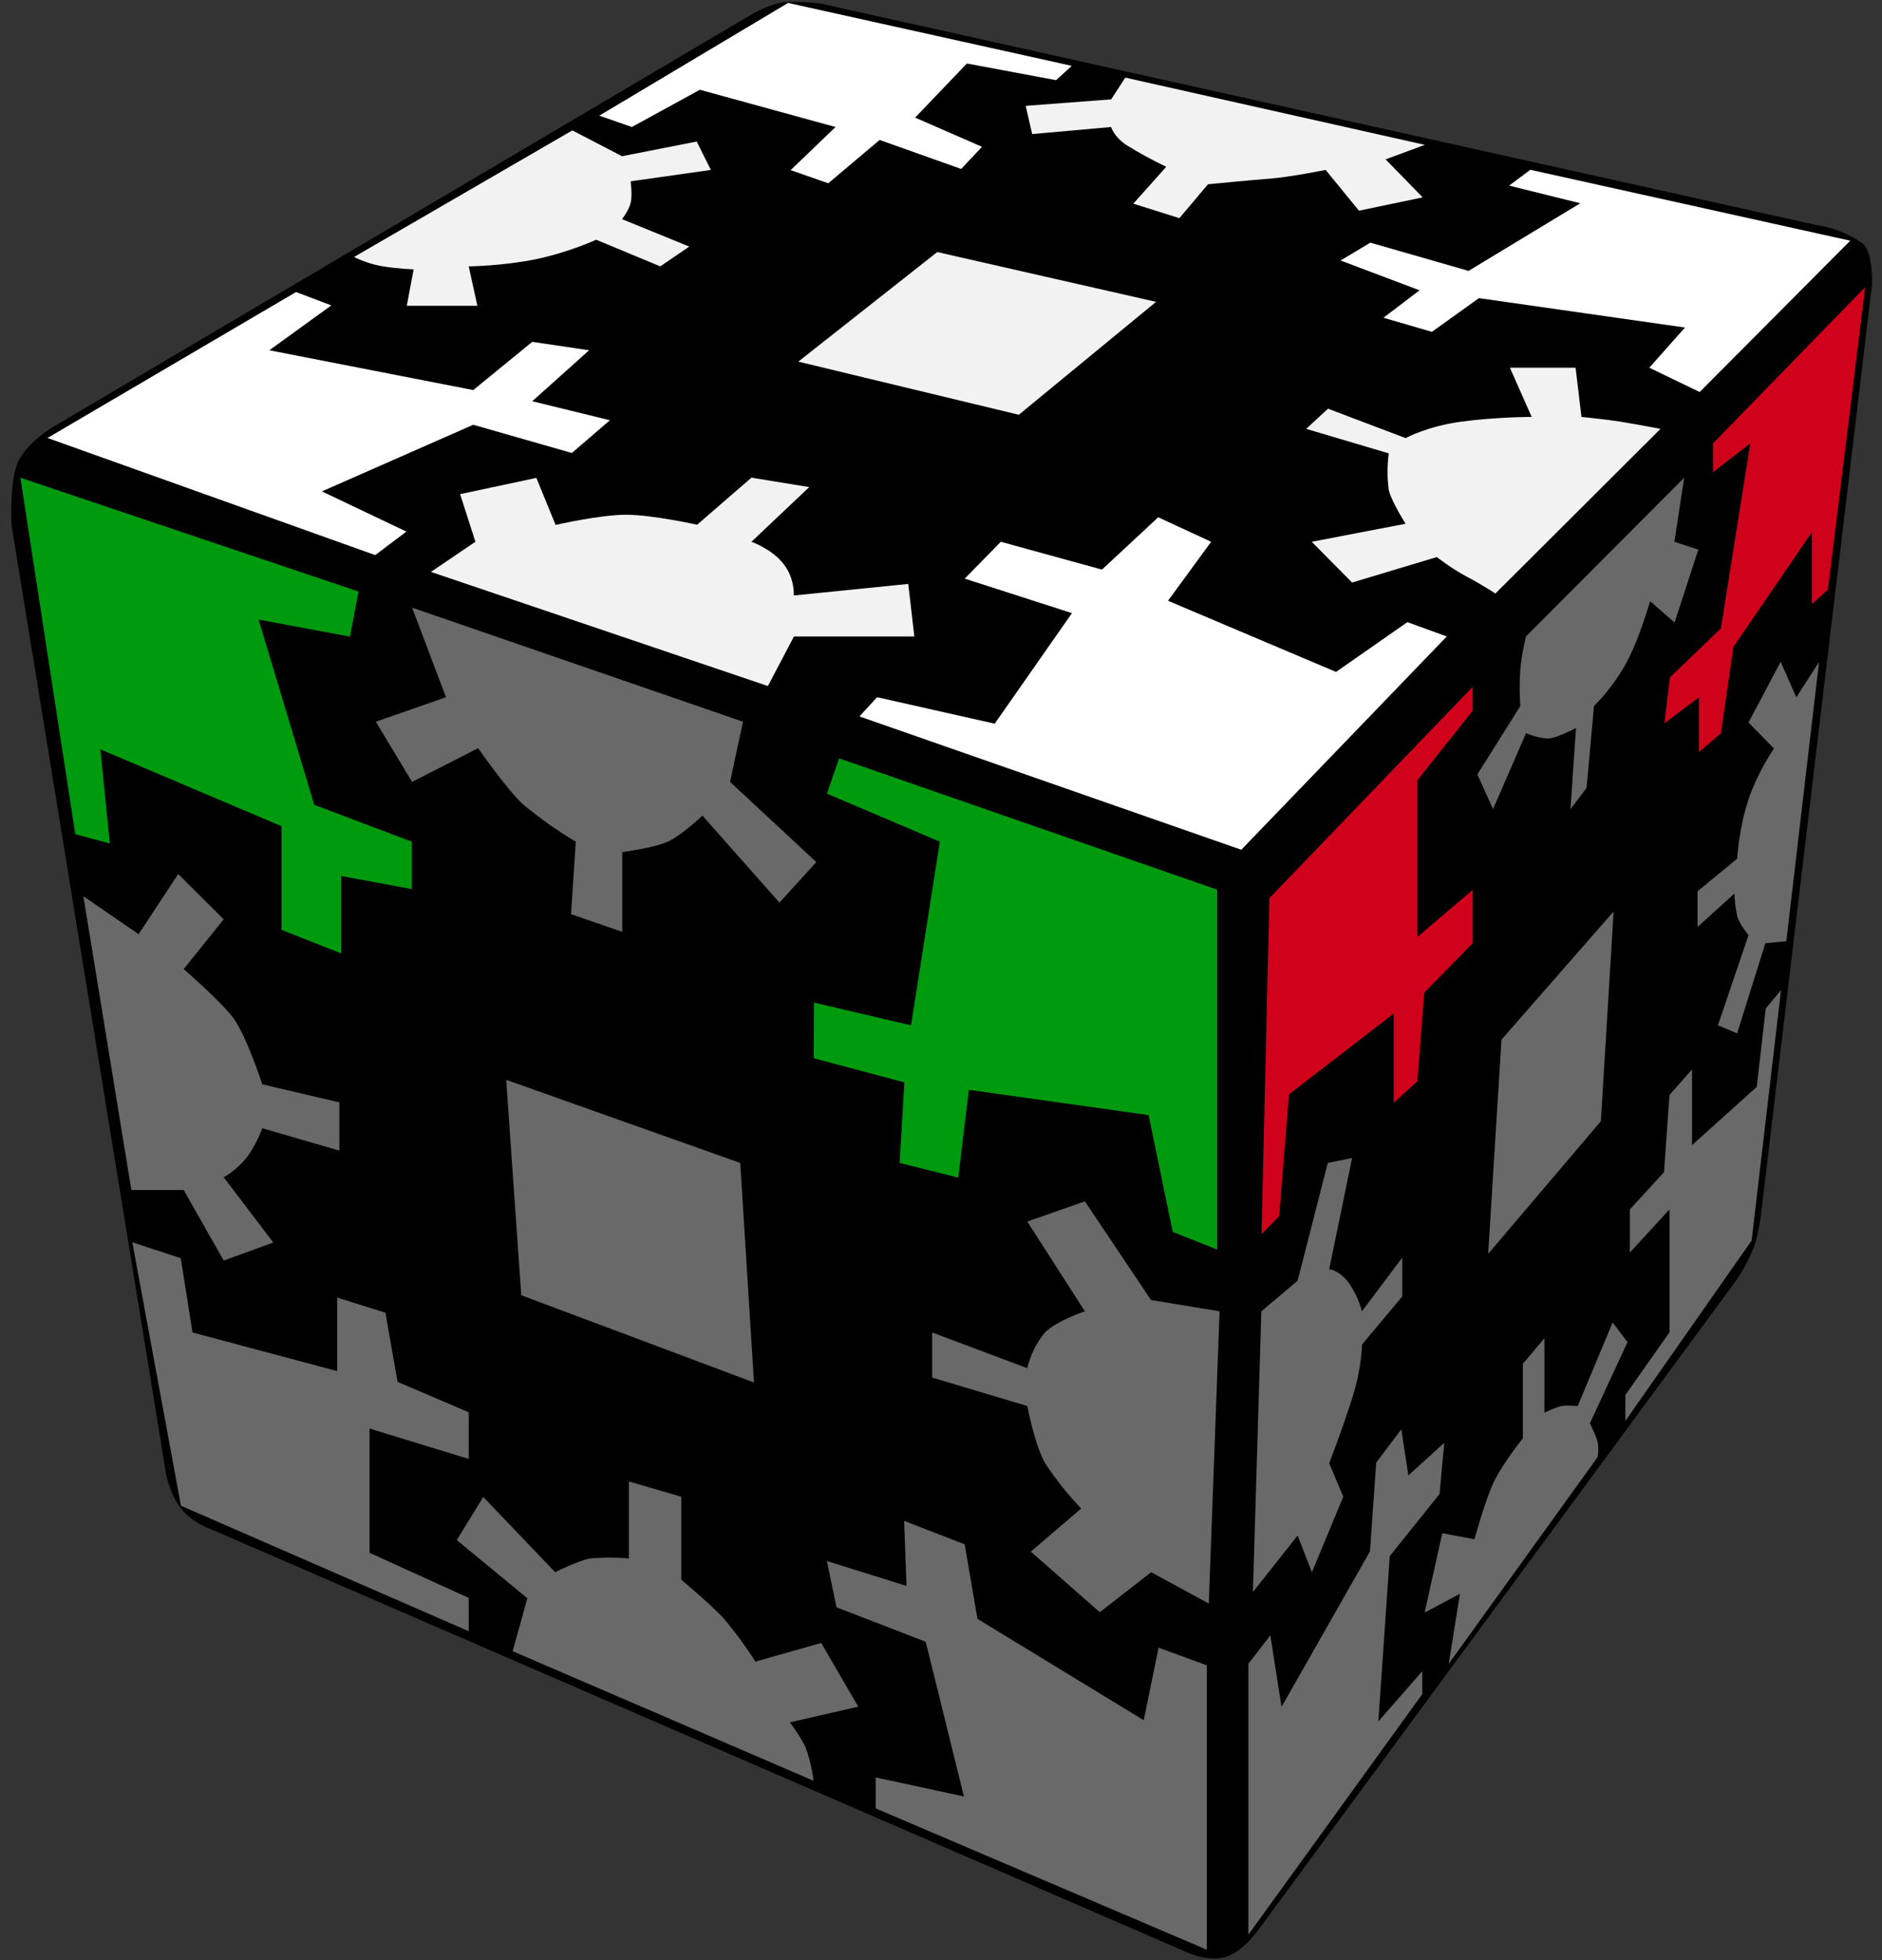 <?xml version="1.0" encoding="UTF-8"?>
<svg width="96px" height="100px" viewBox="0 0 96 100" version="1.1" xmlns="http://www.w3.org/2000/svg" xmlns:xlink="http://www.w3.org/1999/xlink">
    <rect x="0" y="0" width="96" height="100" fill="#333333" stroke="none"/>
    <title>gear_2_3</title>
    <g id="Gear" stroke="none" stroke-width="1" fill="none" fill-rule="evenodd">
        <g id="gear_2_3" fill-rule="nonzero">
            <path d="M39.97,0.12 C40.74,0.04 41.85,0.18 41.85,0.18 L92.69,11.49 C93.527,11.61 94.322,11.929 95.01,12.42 C95.56,12.87 95.49,14.52 95.49,14.52 L89.85,61.77 C89.85,61.77 89.75,62.87 89.42,63.74 C89.163,64.36 88.834,64.947 88.44,65.49 L64.23,98.4 C64.23,98.4 63.43,99.58 62.48,99.85 C61.54,100.12 60.36,99.52 60.36,99.52 L10.68,77.98 C10.68,77.98 9.84,77.72 9.24,76.96 C8.64,76.2 8.47,75.19 8.47,75.19 L0.59,26.8 C0.59,26.8 0.47,24.73 0.88,23.67 C1.28,22.61 2.76,21.75 2.76,21.75 L38.23,0.8 C38.23,0.8 39.19,0.2 39.97,0.12 Z" id="Path" fill="#000000"></path>
            <polygon id="Path" fill="#FFFFFF" points="40.2 0.15 30.57 5.9 32.23 6.48 35.7 4.58 42.62 6.48 40.33 8.68 42.25 9.35 44.87 7.14 49.03 8.62 50.09 7.49 46.68 6 49.32 3.24 53.87 4.09 54.67 3.36"></polygon>
            <path d="M29.19,6.65 L31.73,7.97 L35.54,7.22 L36.26,8.67 L32.17,9.25 C32.17,9.25 32.26,9.98 32.17,10.35 C32.09,10.71 31.73,11.18 31.73,11.18 L35.16,12.58 L33.68,13.59 L30.41,12.23 C30.41,12.23 29.05,12.86 27.36,13.22 C25.66,13.57 23.91,13.59 23.91,13.59 L24.35,15.6 L20.75,15.6 L21.1,13.74 C21.1,13.74 20.35,13.72 19.54,13.59 C19.026,13.504 18.527,13.342 18.06,13.11 L29.2,6.65 L29.19,6.65 Z" id="Path" fill="#F2F2F2"></path>
            <polygon id="Path" fill="#FFFFFF" points="2.43 22.34 15.1 14.9 16.9 15.58 13.74 17.87 24.14 19.9 27.15 17.44 30.05 17.87 27.15 20.47 31.11 21.44 29.17 23.11 24.14 21.67 16.42 25.07 20.73 27.12 19.14 28.32 2.44 22.35"></polygon>
            <path d="M21.99,29.17 L24.25,27.64 L23.47,25.21 L27.36,24.38 L28.34,26.78 C28.34,26.78 30.61,26.26 31.94,26.26 C33.26,26.26 35.56,26.77 35.56,26.77 L38.33,24.37 L41.28,24.85 L38.33,27.64 C38.33,27.64 39.36,28 39.96,28.76 C40.56,29.52 40.49,30.38 40.49,30.38 L46.33,29.79 L46.64,32.47 L40.5,32.47 L39.17,35 L21.99,29.18 L21.99,29.17 Z" id="Path" fill="#F2F2F2"></path>
            <polygon id="Path" fill="#F2F2F2" points="47.81 12.86 58.97 15.4 51.97 21.16 40.72 18.45 47.82 12.85"></polygon>
            <path d="M57.4,3.96 L56.68,5.07 L52.32,5.4 L52.65,6.84 L56.68,6.48 C56.68,6.48 56.8,6.95 57.44,7.39 C58.103,7.8 58.787,8.174 59.49,8.51 L57.81,10.39 L60.16,11.13 L61.62,9.4 C61.62,9.4 63.79,9.19 64.82,9.11 C65.82,9.03 67.62,8.67 67.62,8.67 L69.32,10.75 L72.57,10.07 L70.68,8.13 L72.68,7.39 L57.4,3.96 Z" id="Path" fill="#F2F2F2"></path>
            <polygon id="Path" fill="#FFFFFF" points="78.05 8.67 76.98 9.47 80.61 10.37 74.91 13.82 69.9 12.38 68.38 13.29 72.41 14.81 70.57 16.21 73.04 16.93 75.44 15.21 85.95 16.71 84.13 18.76 86.7 20 94.38 12.28 78.05 8.66"></polygon>
            <path d="M84.7,21.88 L76.28,30.28 C76.28,30.28 75.58,29.82 74.82,29.42 C74.06,29.02 73.29,28.42 73.29,28.42 L68.97,29.72 L66.91,27.64 L71.7,26.72 C71.7,26.72 71,25.64 70.84,25 C70.758,24.379 70.758,23.751 70.84,23.13 L66.63,21.88 L67.74,20.85 L71.7,22.35 C71.7,22.35 72.78,21.75 74.55,21.51 C76.32,21.27 78.13,21.27 78.13,21.27 L77.02,18.76 L80.37,18.76 L80.67,21.27 C80.67,21.27 81.96,21.4 82.64,21.51 C83.329,21.623 84.015,21.746 84.7,21.88 L84.7,21.88 Z" id="Path" fill="#F2F2F2"></path>
            <polygon id="Path" fill="#FFFFFF" points="63.32 43.35 73.8 32.47 71.79 31.74 68.15 34.28 59.58 30.65 61.78 27.64 59.08 26.39 56.21 29.06 51.05 27.64 49.21 29.52 54.68 31.28 50.74 36.92 44.74 35.57 43.84 36.55 63.31 43.35"></polygon>
            <polygon id="Path" fill="#009A0E" points="62.09 45.39 42.8 38.69 42.18 40.49 47.94 42.94 46.47 52.31 41.52 51.15 41.51 53.99 46.13 55.22 45.89 59.33 48.88 60.08 49.42 55.6 58.59 56.89 59.82 62.85 62.09 63.75 62.09 45.38"></polygon>
            <path d="M37.9,36.82 L21.02,31 L22.75,35.57 L19.17,36.82 L21.02,39.89 L24.39,38.17 C24.39,38.17 25.81,40.22 26.65,41.01 C27.503,41.726 28.412,42.372 29.37,42.94 L29.13,46.64 L31.74,47.54 L31.74,43.47 C31.74,43.47 33.36,43.26 34.06,42.94 C34.76,42.63 35.83,41.61 35.83,41.61 L39.76,46.05 L41.64,43.98 L37.24,39.89 L37.9,36.82 L37.9,36.82 Z" id="Path" fill="#696969"></path>
            <polygon id="Path" fill="#009A0E" points="1.06 24.38 18.29 30.18 17.85 32.48 13.19 31.61 16.03 41.06 21 42.94 21 45.36 17.4 44.69 17.4 48.64 14.36 47.44 14.36 42.15 5.12 38.23 5.6 43.03 3.84 42.56 1.04 24.38"></polygon>
            <path d="M62.21,66.9 L58.71,66.32 L55.34,61.29 L52.4,62.32 L55.34,66.9 C55.34,66.9 53.91,67.37 53.3,67.98 C52.865,68.51 52.557,69.133 52.4,69.8 L47.55,67.98 L47.55,70.28 L52.4,71.73 C52.4,71.73 52.78,73.71 53.3,74.63 C53.845,75.461 54.464,76.241 55.15,76.96 L52.58,79.16 L56.1,82.25 L58.72,80.21 L61.66,81.81 L62.21,66.91 L62.21,66.9 Z" id="Path" fill="#696969"></path>
            <polygon id="Path" fill="#696969" points="25.82 55.09 37.76 59.33 38.46 70.53 26.59 66.08 25.82 55.08"></polygon>
            <path d="M4.25,45.72 L7.07,47.66 L9.09,44.59 L11.41,46.9 L9.37,49.44 C9.37,49.44 11.22,51.04 11.89,51.92 C12.56,52.81 13.38,55.32 13.38,55.32 L17.31,56.24 L17.31,58.7 L13.38,57.56 C13.38,57.56 13.06,58.45 12.56,59.08 C12.06,59.71 11.41,60.06 11.41,60.06 L13.94,63.39 L11.41,64.31 L9.37,60.71 L6.7,60.71 L4.25,45.71 L4.25,45.72 Z" id="Path" fill="#696969"></path>
            <polygon id="Path" fill="#696969" points="61.56 84.95 61.56 99.47 44.67 92.26 44.67 90.68 49.17 91.65 47.22 83.76 42.67 82 42.18 79.64 46.24 80.91 46.12 77.59 49.21 78.79 49.86 82.59 58.34 87.76 59.1 84.06 61.56 84.96"></polygon>
            <path d="M26.15,84.24 L26.9,81.54 L23.3,78.57 L24.65,76.37 L28.32,80.21 C28.32,80.21 29.46,79.63 30.09,79.51 C30.752,79.447 31.418,79.447 32.08,79.51 L32.08,75.58 L34.75,76.36 L34.75,80.59 C34.75,80.59 36.21,81.82 36.85,82.49 C37.463,83.209 38.025,83.971 38.53,84.77 L41.89,83.82 L43.78,87.07 L40.29,87.87 C40.29,87.87 40.86,88.62 41.1,89.16 C41.295,89.707 41.429,90.274 41.5,90.85 L26.15,84.24 L26.15,84.24 Z" id="Path" fill="#696969"></path>
            <polygon id="Path" fill="#696969" points="6.75 63.38 9.23 76.82 23.91 83.22 23.91 81.52 18.85 79.22 18.85 72.88 23.91 74.43 23.91 72.05 20.28 70.5 19.66 66.97 17.2 66.2 17.2 69.95 9.82 67.98 9.22 64.19 6.75 63.38"></polygon>
            <polygon id="Path" fill="#D0021B" points="64.75 45.82 75.12 35.04 75.12 36.26 72.3 39.8 72.3 47.8 75.12 45.4 75.12 48.12 72.65 50.64 72.3 55.16 71.09 56.26 71.09 51.71 65.75 55.83 65.25 62.04 64.35 62.96"></polygon>
            <path d="M77.84,32.47 L85.91,24.37 L85.41,27.64 L86.63,28.04 L85.42,31.76 L84.17,30.67 C84.17,30.67 83.65,32.52 82.97,33.8 C82.522,34.613 81.963,35.36 81.31,36.02 L80.93,40.2 L80.11,41.28 L80.39,37.14 C80.39,37.14 79.49,37.62 79.05,37.67 C78.62,37.72 77.84,37.41 77.84,37.41 L76.16,41.28 L75.36,39.51 L77.55,36.02 C77.55,36.02 77.48,35.06 77.55,34.19 C77.62,33.32 77.84,32.47 77.84,32.47 L77.84,32.47 Z" id="Path" fill="#696969"></path>
            <polygon id="Path" fill="#D0021B" points="87.39 22.61 95.14 14.65 93.24 30.08 92.42 30.82 92.42 27.15 88.42 33 87.78 37.41 86.66 38.37 86.66 35.57 84.9 36.9 85.18 34.56 87.78 32.06 89.28 22.62 87.38 24.09 87.38 22.62"></polygon>
            <path d="M64.34,66.9 L66.19,65.34 L67.73,59.33 L68.97,59.08 L67.8,64.76 C67.8,64.76 68.22,64.76 68.72,65.34 C69.069,65.806 69.324,66.336 69.47,66.9 L71.53,64.16 L71.53,66.14 L69.47,68.6 C69.47,68.6 69.49,69.7 68.97,71.35 C68.45,72.99 67.8,74.65 67.8,74.65 L68.52,76.36 L66.92,80.21 L66.19,78.34 L63.91,81.22 L64.34,66.9 L64.34,66.9 Z" id="Path" fill="#696969"></path>
            <polygon id="Path" fill="#696969" points="76.59 53.04 82.31 46.5 81.66 57.2 75.91 63.97"></polygon>
            <path d="M92.79,33.76 L91.12,48.02 L90.05,48.12 L88.61,52.72 L87.63,52.31 L89.19,47.71 C89.19,47.71 88.73,47.16 88.61,46.73 C88.533,46.354 88.486,45.973 88.47,45.59 L86.59,47.29 L86.59,45.47 L88.61,43.81 C88.61,43.81 88.71,42.2 89.19,40.79 C89.66,39.37 90.49,38.19 90.49,38.19 L89.19,36.86 L90.83,33.76 L91.63,35.57 L92.79,33.77 L92.79,33.76 Z" id="Path" fill="#696969"></path>
            <polygon id="Path" fill="#696969" points="63.68 84.87 63.68 98.7 72.55 86.43 72.55 85.26 70.31 87.82 70.89 79.39 73.43 76.22 73.67 73.61 71.84 75.27 71.48 72.92 70.2 74.62 69.88 79.15 65.37 87.08 64.8 83.43 63.68 84.88"></polygon>
            <path d="M73.9,84.88 L74.47,81.31 L72.67,82.27 L73.57,78.22 L75.21,78.53 C75.21,78.53 75.75,76.55 76.21,75.58 C76.68,74.62 77.68,73.38 77.68,73.38 L77.68,69.58 L78.78,68.27 L78.78,72.07 C78.78,72.07 79.36,71.79 79.66,71.73 C79.96,71.68 80.48,71.73 80.48,71.73 L82.26,67.47 L83.02,68.47 L81.1,72.61 C81.1,72.61 81.43,73.28 81.5,73.58 C81.56,73.87 81.5,74.33 81.5,74.33 L73.9,84.88 L73.9,84.88 Z" id="Path" fill="#696969"></path>
            <polygon id="Path" fill="#696969" points="90.85 50.5 89.35 63.29 82.91 72.49 82.91 71.17 85.16 67.97 85.16 61.7 83.14 63.9 83.14 61.7 84.88 59.8 85.16 55.86 86.31 54.56 86.31 58.42 89.61 55.45 90.07 51.45 90.85 50.51"></polygon>
        </g>
    </g>
</svg>
